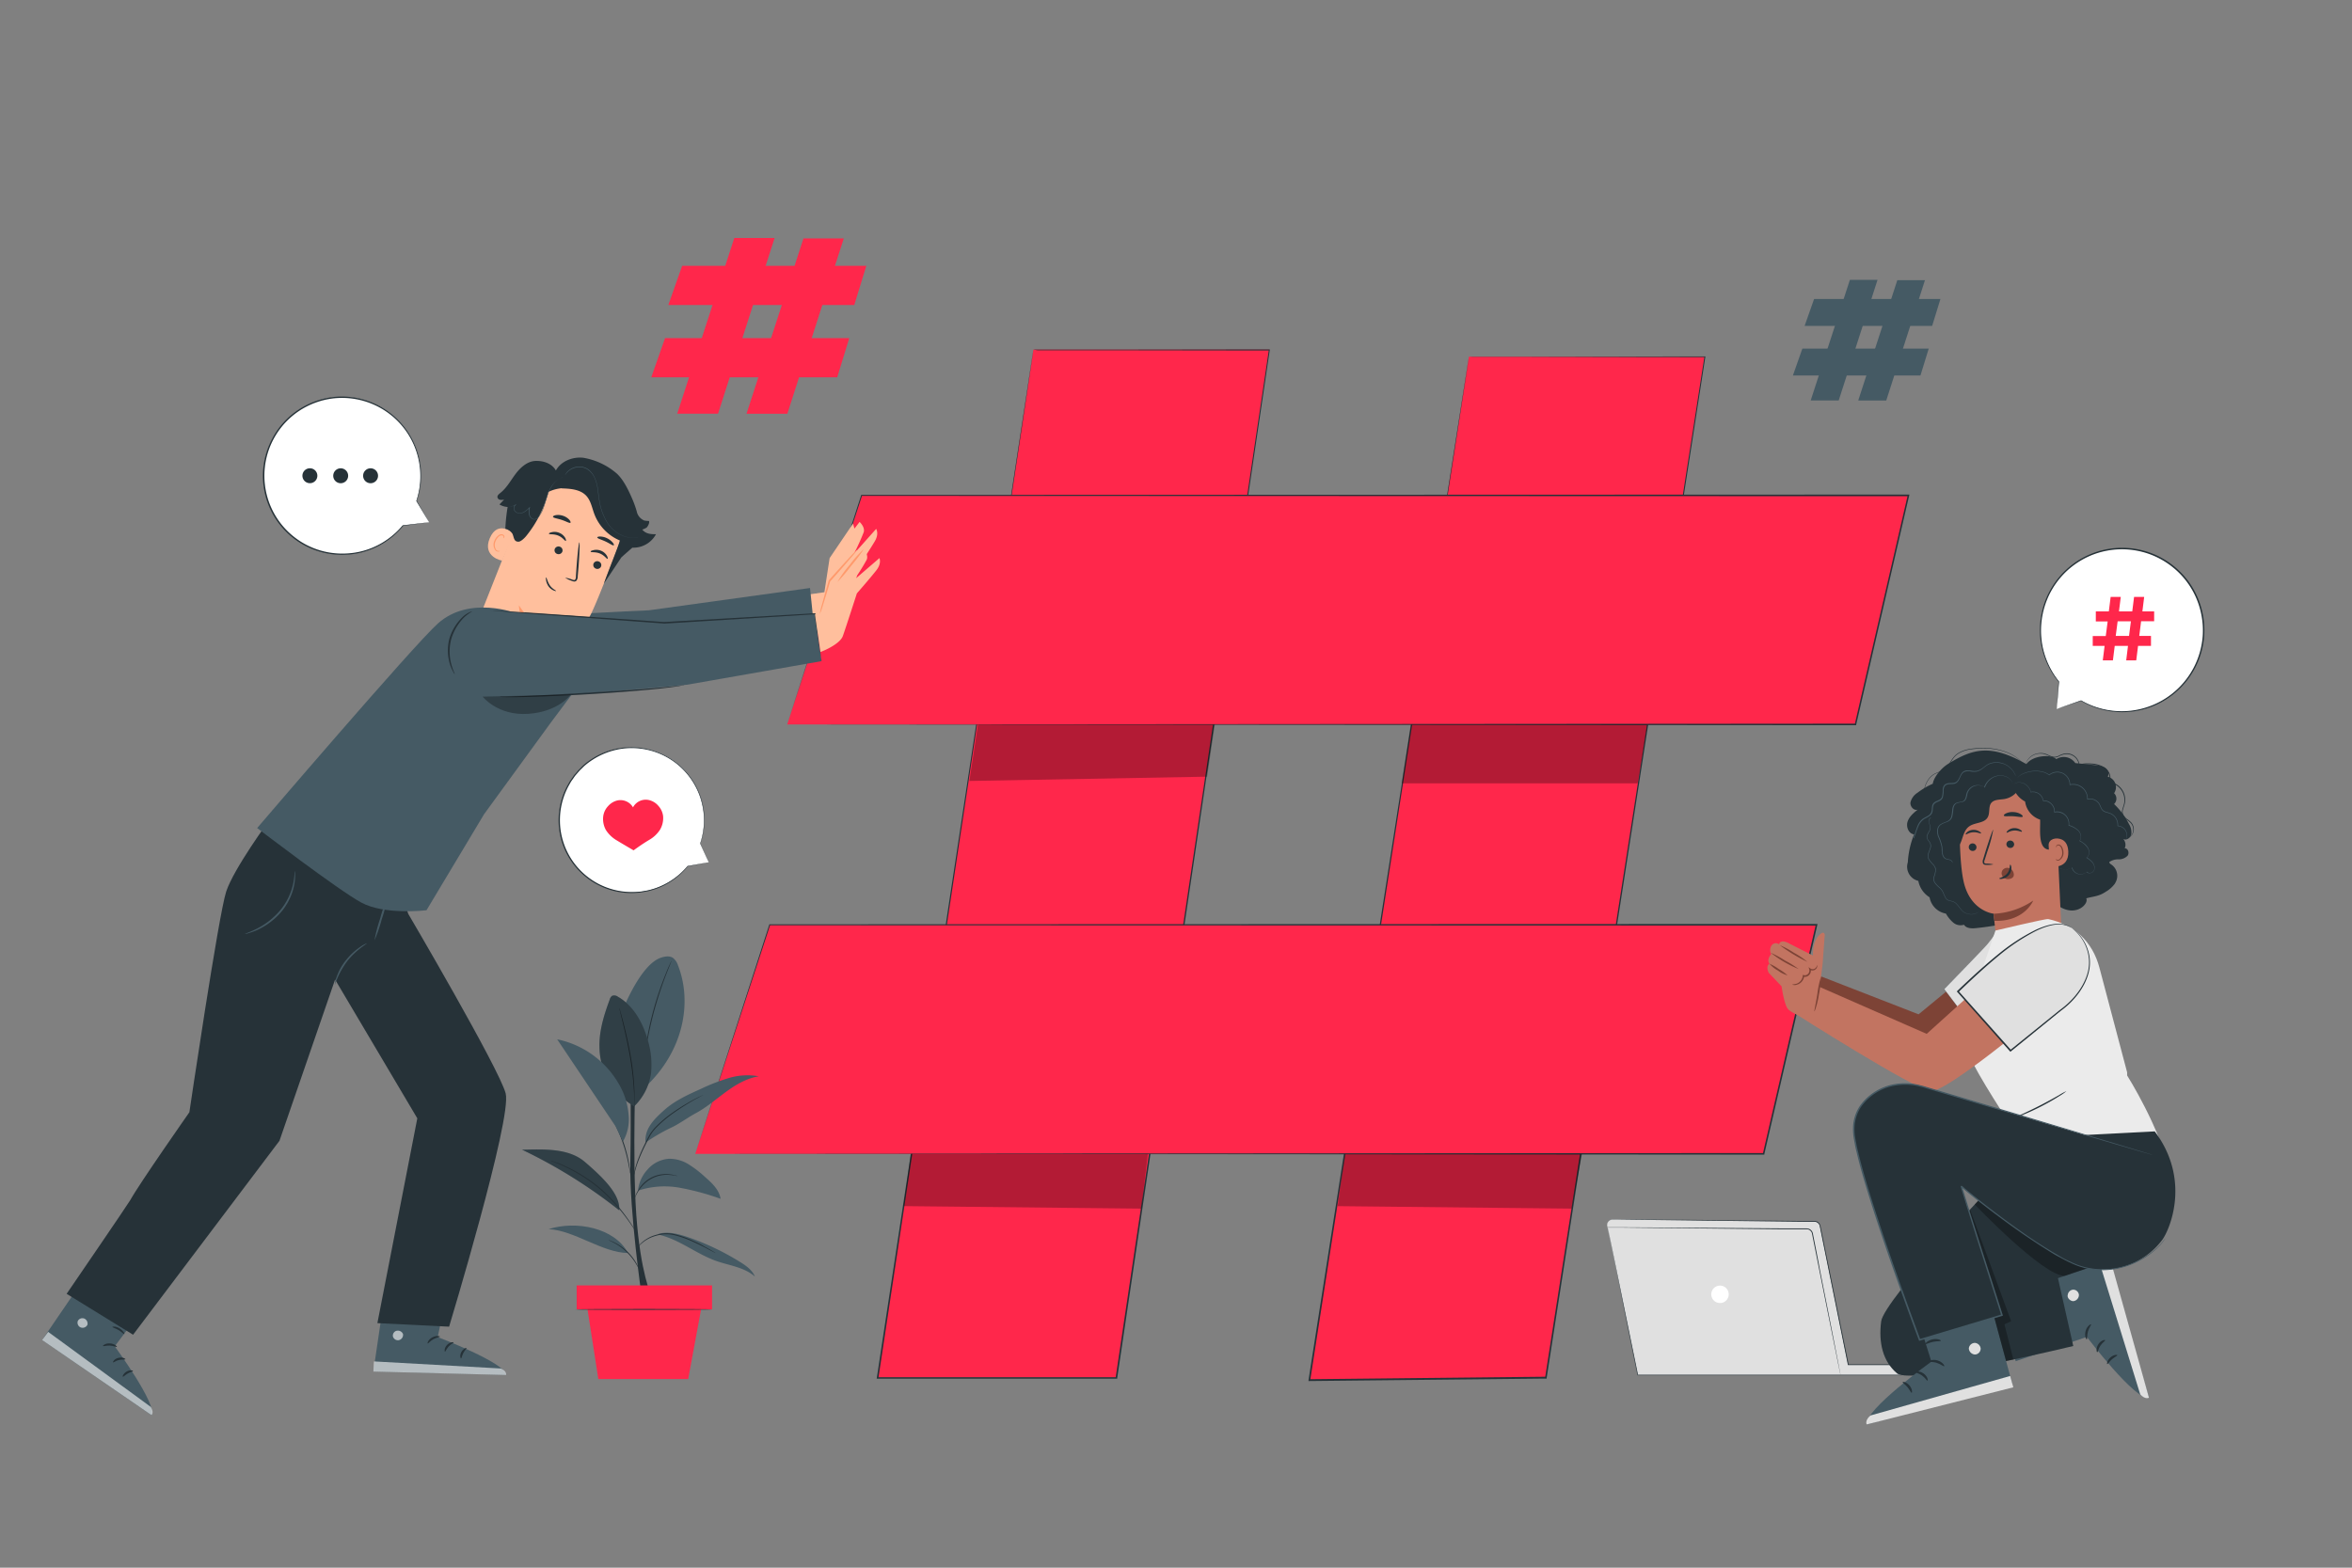 <svg xmlns="http://www.w3.org/2000/svg" viewBox="0 0 750 500"><rect x="0" y="0" width="750" height="500" fill="#808080" stroke="none"/><g id="freepik--big-hashtag--inject-214"><polygon points="329.53 111.51 279.85 439.39 355.98 439.39 404.74 111.51 329.53 111.51" style="fill:#FF274B"></polygon><path d="M329.53,111.51l1.26,0h3.77l14.68,0,55.5-.08h.17l0,.17c-10.73,72.29-28.53,192.24-48.65,327.9l0,.22H279.55l.05-.3c14.19-93.4,26.66-175.39,35.57-234,4.47-29.29,8.05-52.75,10.51-68.9,1.24-8,2.19-14.28,2.84-18.51.33-2.1.58-3.7.74-4.78s.27-1.61.27-1.61l-.24,1.65c-.16,1.09-.39,2.7-.71,4.81-.63,4.24-1.57,10.49-2.77,18.57-2.44,16.17-6,39.65-10.38,69-8.85,58.61-21.23,140.55-35.33,233.91l-.25-.3H356l-.26.22c20.22-135.64,38.1-255.58,48.87-327.86l.15.17-55.41-.08-14.72,0h-3.79Z" style="fill:#263238"></path><polygon points="468.4 113.75 417.51 440.15 492.93 439.36 543.62 113.75 468.4 113.75" style="fill:#FF274B"></polygon><path d="M468.4,113.75l1.27,0h3.77l14.68,0,55.5-.08h.17l0,.17c-11.17,71.87-29.67,191-50.59,325.63l0,.22h-.71l-74.93.78h-.3l0-.3c14.55-93,27.31-174.59,36.44-233,4.58-29.16,8.25-52.52,10.78-68.59,1.26-8,2.24-14.22,2.91-18.43.33-2.09.58-3.68.76-4.76s.26-1.6.26-1.6-.07.56-.23,1.64-.41,2.69-.73,4.79l-2.85,18.49L454,207.34c-9.07,58.35-21.76,139.93-36.2,232.85l-.26-.3,74.93-.79h.49l-.25.22c21-134.65,39.59-253.73,50.8-325.6l.15.18-55.42-.08-14.71,0-3.79,0Z" style="fill:#263238"></path><polygon points="251.03 231.06 274.79 158.01 608.61 158.01 591.72 231.06 251.03 231.06" style="fill:#FF274B"></polygon><path d="M251,231.06l340.69-.26-.25.2c5.26-22.72,10.73-46.41,16.32-70.58.19-.84.38-1.67.57-2.47l.25.32-333.83-.11.15-.11-23.9,73c.35-1.07,8.69-26.91,23.61-73.1l0-.1h.1l333.83-.11h.33l-.07.32-.58,2.46c-5.59,24.18-11.06,47.86-16.32,70.59l0,.2h-.21Z" style="fill:#263238"></path><polygon points="221.7 368.03 245.45 294.98 579.28 294.98 562.39 368.03 221.7 368.03" style="fill:#FF274B"></polygon><path d="M221.7,368l340.69-.25-.25.19c5.25-22.72,10.73-46.4,16.31-70.58.2-.84.39-1.67.57-2.47l.26.32-333.83-.11.14-.1C230.5,341.16,222.05,367,221.7,368l23.61-73.1,0-.1h.11l333.83-.11h.33l-.08.32c-.18.8-.38,1.63-.57,2.47-5.59,24.18-11.06,47.85-16.32,70.58l0,.2h-.2Z" style="fill:#263238"></path><g style="opacity:0.3"><polygon points="309.12 249.08 384.92 247.71 387.4 231.06 311.85 231.06 309.12 249.08"></polygon></g><g style="opacity:0.3"><polygon points="446.95 249.85 522.2 249.85 525.41 231.06 449.85 231.06 446.95 249.85"></polygon></g><g style="opacity:0.3"><polygon points="363.92 385.48 288.14 384.68 290.44 368.03 366.04 368.03 363.92 385.48"></polygon></g><g style="opacity:0.3"><polygon points="501.18 385.48 426.56 384.69 428.86 368.04 504.46 368.04 501.18 385.48"></polygon></g></g><g id="freepik--small-hashtags--inject-214"><polygon points="234.15 75.9 215.95 131.95 228.96 131.95 247.01 75.9 234.15 75.9" style="fill:#FF274B"></polygon><polygon points="256.21 76.03 238.05 131.95 251.06 131.97 269.07 76.03 256.21 76.03" style="fill:#FF274B"></polygon><polygon points="213.12 97.27 217.52 84.78 276.25 84.78 272.41 97.27 213.12 97.27" style="fill:#FF274B"></polygon><polygon points="207.68 120.33 212.07 107.84 270.81 107.84 266.97 120.33 207.68 120.33" style="fill:#FF274B"></polygon><polygon points="589.88 89.27 577.39 127.73 586.32 127.73 598.7 89.27 589.88 89.27" style="fill:#455a64"></polygon><polygon points="605.01 89.36 592.55 127.73 601.48 127.74 613.83 89.36 605.01 89.36" style="fill:#455a64"></polygon><polygon points="575.45 103.94 578.47 95.37 618.76 95.37 616.12 103.94 575.45 103.94" style="fill:#455a64"></polygon><polygon points="571.72 119.75 574.73 111.19 615.03 111.19 612.39 119.75 571.72 119.75" style="fill:#455a64"></polygon></g><g id="freepik--Plant--inject-214"><path d="M204.6,413.27S200.72,386.54,201,371s0-33.05,0-33.05h1.79s-1.21,30.87.11,49.49,4.8,25.84,4.8,25.84H204.6" style="fill:#263238"></path><path d="M216.19,307.87a4.82,4.82,0,0,0-1.64-2.39c-1.13-.72-2.62-.42-3.89,0-5.42,1.91-10.21,12-12.4,17.31L205.44,347C218.42,335,220.66,319.22,216.19,307.87Z" style="fill:#455a64"></path><path d="M214.13,306.46a1.2,1.2,0,0,1-.1.32l-.35.88c-.32.76-.76,1.87-1.29,3.24-1.06,2.75-2.4,6.6-3.61,10.93s-2,8.32-2.54,11.22c-.25,1.45-.45,2.63-.57,3.45l-.15.93a1.3,1.3,0,0,1-.08.33,1.63,1.63,0,0,1,0-.33l.1-.95c.08-.82.25-2,.48-3.46a101.86,101.86,0,0,1,2.45-11.27,103.77,103.77,0,0,1,3.71-10.92c.55-1.37,1-2.47,1.37-3.22.17-.35.3-.63.4-.86A2.18,2.18,0,0,1,214.13,306.46Z" style="fill:#263238"></path><path d="M202.25,352.84a21.91,21.91,0,0,1-11.08-18.41c-.25-5.37,1.4-10.64,3.27-15.69a2,2,0,0,1,.76-1.14,1.93,1.93,0,0,1,1.83.29c4.9,2.79,7.86,8.1,9.44,13.51a27.2,27.2,0,0,1,1.11,11.11,18.42,18.42,0,0,1-5.33,10.33" style="fill:#455a64"></path><path d="M202.25,352.84a1.34,1.34,0,0,1,0-.32v-.93c0-.81,0-2-.1-3.41A94.26,94.26,0,0,0,200.86,337c-.75-4.34-1.66-8.22-2.33-11-.33-1.37-.6-2.5-.79-3.32-.09-.37-.16-.67-.21-.91a1,1,0,0,1-.05-.32,2,2,0,0,1,.11.31c.07.23.15.53.26.89.22.78.52,1.9.89,3.3.72,2.8,1.66,6.68,2.41,11a81.53,81.53,0,0,1,1.16,11.23c0,1.44.05,2.61,0,3.42,0,.38,0,.68,0,.93A1.34,1.34,0,0,1,202.25,352.84Z" style="fill:#263238"></path><g style="opacity:0.3"><path d="M202.25,352.84a21.91,21.91,0,0,1-11.08-18.41c-.25-5.37,1.4-10.64,3.27-15.69a2,2,0,0,1,.76-1.14,1.93,1.93,0,0,1,1.83.29c4.9,2.79,7.86,8.1,9.44,13.51a27.2,27.2,0,0,1,1.11,11.11,18.42,18.42,0,0,1-5.33,10.33"></path></g><path d="M209.85,393.74c6.63,1.46,12.09,6.13,18.48,8.41,4.24,1.5,9,2,12.4,5-.81-2-2.73-3.41-4.6-4.57a82,82,0,0,0-16.75-8c-3-1-6.28-1.91-9.34-1.05" style="fill:#455a64"></path><path d="M200.27,399.65c-8.31-.14-17.05-7.21-25.31-7.63,8.64-2.79,21-.51,25.31,7.63" style="fill:#455a64"></path><path d="M203.51,379.73a27,27,0,0,1,13.27-.9,81.16,81.16,0,0,1,13,3.52c-.43-2.88-2.76-5.05-5-7a34.51,34.51,0,0,0-5.2-4,11.6,11.6,0,0,0-6.24-1.77,9.9,9.9,0,0,0-6.89,3.48,11.43,11.43,0,0,0-3,6.63" style="fill:#455a64"></path><path d="M186.47,370.56c-5.23-4.46-13.14-4-20-3.87a162.77,162.77,0,0,1,31,19.34C197.77,381.18,193.07,376.2,186.47,370.56Z" style="fill:#455a64"></path><g style="opacity:0.3"><path d="M186.47,370.56c-5.23-4.46-13.14-4-20-3.87a162.77,162.77,0,0,1,31,19.34C197.77,381.18,193.07,376.2,186.47,370.56Z"></path></g><path d="M205.86,364.4a58.58,58.58,0,0,1,8-4.67c2.75-1.25,5.31-3.24,8-4.68,3.45-1.86,6.43-4.46,9.59-6.77s6.64-4.4,10.51-5a20.65,20.65,0,0,0-9.56.55,62.3,62.3,0,0,0-9,3.5c-4.08,1.84-8.22,3.72-11.56,6.7s-6.34,5.93-6,10.38" style="fill:#455a64"></path><path d="M228.18,399.65a1,1,0,0,1-.26-.12l-.72-.37c-.63-.33-1.53-.83-2.66-1.4-.56-.29-1.18-.6-1.85-.92s-1.39-.65-2.16-1a31.48,31.48,0,0,0-5.11-1.79,11.08,11.08,0,0,0-5.32-.13,15.9,15.9,0,0,0-2.26.67,11.79,11.79,0,0,0-4.11,2.83c-.48.52-.72.83-.74.82a1.28,1.28,0,0,1,.15-.25c.1-.15.27-.37.5-.65a11.07,11.07,0,0,1,2.26-2,11.43,11.43,0,0,1,1.85-1,14.51,14.51,0,0,1,2.28-.71,11,11,0,0,1,5.46.11,29.26,29.26,0,0,1,5.15,1.82c.77.34,1.49.67,2.16,1s1.29.65,1.84,1c1.12.59,2,1.11,2.61,1.48l.7.42C228.11,399.58,228.19,399.64,228.18,399.65Z" style="fill:#263238"></path><path d="M194.07,395.53a2.1,2.1,0,0,1,.52.15c.33.12.8.32,1.36.59a16.37,16.37,0,0,1,4,2.82,16,16,0,0,1,3,3.85,10,10,0,0,1,.64,1.33,2,2,0,0,1,.18.51s-.36-.68-1-1.74a18.33,18.33,0,0,0-6.85-6.58C194.77,395.86,194.05,395.58,194.07,395.53Z" style="fill:#263238"></path><path d="M175.7,370.15a1.3,1.3,0,0,1,.36.1l1,.36,1.57.57c.62.23,1.28.57,2,.9A47.9,47.9,0,0,1,191.46,379a51.67,51.67,0,0,1,5,5,55.76,55.76,0,0,1,3.58,4.53c.95,1.35,1.67,2.46,2.16,3.24l.57.89a1.21,1.21,0,0,1,.18.32s-.09-.09-.23-.29-.36-.48-.62-.86c-.52-.75-1.26-1.85-2.23-3.17s-2.18-2.86-3.61-4.48a56.24,56.24,0,0,0-5-4.92,50.72,50.72,0,0,0-10.71-6.92c-.74-.34-1.4-.69-2-.93l-1.55-.63-1-.4A2.17,2.17,0,0,1,175.7,370.15Z" style="fill:#263238"></path><path d="M216,375.06a2.88,2.88,0,0,1-.66-.08l-.77-.14c-.29-.06-.64-.06-1-.1a10.33,10.33,0,0,0-5.7,1.13,10.45,10.45,0,0,0-2.6,1.92,11.57,11.57,0,0,0-1.67,2.07,17.45,17.45,0,0,0-1.14,2.17,2.25,2.25,0,0,1,.17-.64,9.31,9.31,0,0,1,.79-1.64A10.94,10.94,0,0,1,205,377.6a10.07,10.07,0,0,1,8.51-3.07c.38.05.73.07,1,.14l.76.2A2.69,2.69,0,0,1,216,375.06Z" style="fill:#263238"></path><path d="M224.31,349.18a1.56,1.56,0,0,1-.31.19l-.93.5c-.8.44-2,1.08-3.37,1.91s-3,1.87-4.81,3.13a40.43,40.43,0,0,0-5.37,4.5,13.31,13.31,0,0,0-2.2,2.84c-.54,1-1.06,2.05-1.54,3a56.92,56.92,0,0,0-2.31,5.25,33.32,33.32,0,0,0-1.12,3.7c-.21.89-.29,1.39-.32,1.39a1.44,1.44,0,0,1,0-.37c0-.24.08-.59.17-1a27.11,27.11,0,0,1,1-3.75,50,50,0,0,1,2.26-5.3c.47-1,1-2,1.52-3a13.9,13.9,0,0,1,2.25-2.92,38.87,38.87,0,0,1,5.42-4.52c1.77-1.25,3.44-2.26,4.86-3.08s2.61-1.43,3.43-1.83l.95-.45Z" style="fill:#263238"></path><path d="M201,374.32a3.21,3.21,0,0,1-.16-.7c-.1-.52-.22-1.16-.37-1.92a52.87,52.87,0,0,0-1.57-6.23,54.71,54.71,0,0,0-2.37-6c-.32-.7-.59-1.3-.81-1.77a2.81,2.81,0,0,1-.26-.67,5,5,0,0,1,.37.62c.22.4.53,1,.89,1.73a42.37,42.37,0,0,1,2.46,6,43.43,43.43,0,0,1,1.5,6.28c.13.82.22,1.48.27,1.94A3.5,3.5,0,0,1,201,374.32Z" style="fill:#263238"></path><path d="M200.43,355.43a22.57,22.57,0,0,0-2.7-9,29.57,29.57,0,0,0-20.06-14.95l18.57,27.67,2.4,4.94A14.15,14.15,0,0,0,200.43,355.43Z" style="fill:#455a64"></path><rect x="183.89" y="409.97" width="43.17" height="7.65" style="fill:#FF274B"></rect><polygon points="187.11 416.1 190.79 439.84 219.45 439.84 223.84 416.1 187.11 416.1" style="fill:#FF274B"></polygon><path d="M227,417.63c0,.08-9.74.15-21.75.15s-21.75-.07-21.75-.15,9.74-.15,21.75-.15S227,417.54,227,417.63Z" style="fill:#263238"></path></g><g id="freepik--Device--inject-214"><path d="M512.51,391.05l9.69,47.55h84.06a1.68,1.68,0,0,0,1.67-1.68h0a1.68,1.68,0,0,0-1.67-1.68H589.33l-9-44.22a1.85,1.85,0,0,0-1.78-1.47l-64.25-.7A1.84,1.84,0,0,0,512.51,391.05Z" style="fill:#e0e0e0"></path><path d="M512.51,391.05a1.13,1.13,0,0,1,0-.14,1.42,1.42,0,0,1,0-.43,1.82,1.82,0,0,1,.89-1.39,1.92,1.92,0,0,1,.55-.22,3,3,0,0,1,.67,0h1.51l3.78,0,24.29.23,16.94.17,9.48.1,5,.05,2.54,0c.22,0,.42,0,.65,0a2,2,0,0,1,.65.19,1.93,1.93,0,0,1,.92,1,2.68,2.68,0,0,1,.18.64l.13.64c.09.43.17.86.26,1.29.18.86.35,1.72.53,2.59q.52,2.63,1.07,5.29,1.1,5.35,2.23,10.95c1.52,7.45,3.09,15.21,4.72,23.19l-.12-.09H606a3,3,0,0,1,.66,0,1.79,1.79,0,0,1,1.4,2,1.84,1.84,0,0,1-.92,1.31,2,2,0,0,1-.79.21H561.67l-39.47,0h-.07l0-.07c-3-14.61-5.37-26.5-7-34.73-.83-4.12-1.48-7.32-1.91-9.5-.22-1.09-.38-1.92-.5-2.48s-.16-.85-.16-.85.07.29.19.84l.52,2.48c.44,2.17,1.11,5.37,1.95,9.49,1.69,8.23,4.12,20.11,7.12,34.72l-.09-.07,39.47,0h44.64a1.66,1.66,0,0,0,.69-.19,1.58,1.58,0,0,0,.8-1.14,1.56,1.56,0,0,0-1.22-1.76,3.91,3.91,0,0,0-.61,0H589.24l0-.09-4.7-23.2c-.76-3.72-1.5-7.38-2.22-10.94-.37-1.79-.72-3.55-1.08-5.29-.17-.88-.35-1.74-.52-2.6-.09-.43-.18-.86-.26-1.29l-.13-.64a3.51,3.51,0,0,0-.16-.6,1.76,1.76,0,0,0-.83-.87,1.69,1.69,0,0,0-.58-.17h-.63l-2.55,0-5-.06-9.49-.11-16.93-.2-24.29-.3-3.78-.05-1.51,0a2.82,2.82,0,0,0-.66,0,1.6,1.6,0,0,0-.54.21,1.83,1.83,0,0,0-.89,1.35A3.06,3.06,0,0,0,512.51,391.05Z" style="fill:#263238"></path><path d="M551.25,412.81a2.78,2.78,0,1,1-2.78-2.78A2.78,2.78,0,0,1,551.25,412.81Z" style="fill:#fff"></path><path d="M512.59,391.44H517l12,.06,39.65.28,5.74,0h1.4a3.54,3.54,0,0,1,.72.05,2,2,0,0,1,1.54,1.43c.1.46.18.9.27,1.36.71,3.58,1.4,7,2,10.32,1.3,6.58,2.48,12.51,3.46,17.49s1.76,9,2.31,11.79c.27,1.39.47,2.47.62,3.21l.15.84c0,.19.05.29.05.29s0-.1-.07-.29l-.18-.83c-.15-.74-.37-1.81-.66-3.2-.56-2.79-1.38-6.81-2.38-11.78s-2.19-10.9-3.51-17.48c-.65-3.29-1.34-6.74-2.06-10.32-.09-.44-.17-.91-.27-1.34a1.74,1.74,0,0,0-.76-1,1.86,1.86,0,0,0-.6-.25,3.71,3.71,0,0,0-.68,0H574.4l-5.73,0L529,391.65l-12-.13-3.27,0-.85,0Z" style="fill:#263238"></path></g><g id="freepik--speech-bubble-3--inject-214"><path d="M655.86,226.14l7.74-2.67a26,26,0,1,0-7.1-6.06h0Z" style="fill:#fff"></path><path d="M655.86,226.14l.06-.59c0-.39.08-1,.14-1.68.12-1.48.3-3.65.53-6.46l-.16.07h0a.12.12,0,0,0,.15,0,.12.12,0,0,0,0-.13,26.13,26.13,0,0,1-5.33-11.59A26.22,26.22,0,0,1,654,188.63a25.79,25.79,0,0,1,39.17-7.45,25.51,25.51,0,0,1,7.34,10,26.29,26.29,0,0,1,1.89,11.69,25.93,25.93,0,0,1-9.94,18.52,25.92,25.92,0,0,1-28.81,2,.08.08,0,0,0-.08,0l-5.71,2-1.49.54-.51.19.48-.15,1.48-.48,5.82-1.94h-.09a26.09,26.09,0,0,0,29.16-1.87,26.46,26.46,0,0,0,6.86-7.95,26.16,26.16,0,0,0,3.29-10.86,26.67,26.67,0,0,0-1.92-11.9,26,26,0,0,0-7.46-10.17,26.21,26.21,0,0,0-39.83,7.63,25.94,25.94,0,0,0-2.92,9,25.6,25.6,0,0,0,.21,8.38,26,26,0,0,0,5.48,11.66l.14-.15h0a.1.1,0,0,0-.14,0s0,0,0,0c-.18,2.85-.32,5-.41,6.55,0,.71-.08,1.26-.1,1.66S655.86,226.14,655.86,226.14Z" style="fill:#263238"></path><path d="M682.16,202.82h3.74V206h-4.12l-.58,4.62H678l.57-4.62h-4.23l-.58,4.62h-3.23l.58-4.62h-3.78v-3.14h4.15l.61-4.67h-3.78V195h4.15l.58-4.62h3.23l-.58,4.62h4.24l.58-4.62h3.22l-.57,4.62h3.75l0,3.14h-4.16Zm-3.26,0,.6-4.67h-4.23l-.61,4.67Z" style="fill:#FF274B"></path></g><g id="freepik--speech-bubble-2--inject-214"><path d="M226,275l-2.71-6a23.12,23.12,0,1,0-4.05,7.24h0Z" style="fill:#fff"></path><path d="M226,275l-.42.09-1.28.26-5.05,1a.08.08,0,0,1-.09-.06.06.06,0,0,1,0,0h0l.12.07a23.06,23.06,0,0,1-9,6.72,23.46,23.46,0,0,1-3.41,1.1c-.6.16-1.23.23-1.86.35-.32.05-.64.13-1,.16l-1,.07a23,23,0,0,1-16.5-5.31,23.49,23.49,0,0,1-6.15-7.9,23.27,23.27,0,0,1,.65-21.17l.71-1.25.83-1.18.41-.59c.14-.18.31-.36.46-.54l.92-1.09c.32-.35.68-.66,1-1a13.3,13.3,0,0,1,1-.95,22.47,22.47,0,0,1,2.25-1.66,23.09,23.09,0,0,1,20.11-2.59A23.26,23.26,0,0,1,222,250.82a23.5,23.5,0,0,1,1.5,3.56,28.42,28.42,0,0,1,.84,3.49,23.07,23.07,0,0,1-1,11.19V269c.86,1.95,1.53,3.45,2,4.48.22.5.39.88.5,1.15s.16.38.16.38l-.19-.4c-.13-.27-.3-.65-.54-1.15l-2-4.4a0,0,0,0,1,0-.05,23.05,23.05,0,0,0,.91-11.11,27.51,27.51,0,0,0-.85-3.45,23.32,23.32,0,0,0-6.64-10.08,23.08,23.08,0,0,0-17.86-5.63,23.29,23.29,0,0,0-9.94,3.63,21.67,21.67,0,0,0-2.21,1.63,11.24,11.24,0,0,0-1,.94c-.33.33-.68.63-1,1l-.92,1.06c-.15.18-.31.36-.45.54l-.4.58-.82,1.16-.7,1.24a22.95,22.95,0,0,0-.65,20.86A22.94,22.94,0,0,0,203,284.46l1-.07c.32,0,.63-.1,1-.14.62-.12,1.25-.19,1.84-.34a22.29,22.29,0,0,0,3.38-1.08,23.22,23.22,0,0,0,9-6.6.08.08,0,0,1,.1,0,.07.07,0,0,1,0,.09h0l-.08-.1,5-.9,1.31-.23Z" style="fill:#263238"></path><path d="M211.44,260.23a5.91,5.91,0,0,0-1.51-3.22,5.59,5.59,0,0,0-3-1.84,4.6,4.6,0,0,0-5.08,2.33,4.59,4.59,0,0,0-1.36-1.48,4.66,4.66,0,0,0-3.59-.73,5.71,5.71,0,0,0-3,1.82,5.86,5.86,0,0,0-1.54,3.21,7.21,7.21,0,0,0,.87,4.44,10.28,10.28,0,0,0,3.5,3.31c2.29,1.39,5.31,3.14,5.31,3.14s2.56-1.9,4.87-3.27a10.16,10.16,0,0,0,3.53-3.27A7.28,7.28,0,0,0,211.44,260.23Z" style="fill:#FF274B"></path></g><g id="freepik--speech-bubble-1--inject-214"><path d="M136.85,166.57l-4-6.8a25.09,25.09,0,1,0-4.37,7.86h0Z" style="fill:#fff"></path><path d="M136.85,166.57l-.56.06-1.62.18-6.2.73.1.14h0a.1.1,0,0,0-.05-.13.1.1,0,0,0-.12,0,25.13,25.13,0,0,1-9.92,7.24,24.38,24.38,0,0,1-7.77,1.73,24.84,24.84,0,0,1-15.4-45.42,25.19,25.19,0,0,1,10.67-4,25,25,0,0,1,19.37,5.84,24.94,24.94,0,0,1,7.41,26.8.11.11,0,0,0,0,.08l3,5,.79,1.3.28.45-.23-.43-.74-1.3-2.94-5.12v.08a24.9,24.9,0,0,0,1-12.32,25.26,25.26,0,0,0-28-20.81,25.65,25.65,0,0,0-10.86,4.07,24.94,24.94,0,0,0-8.17,9,25.2,25.2,0,0,0,23.84,37.16,24.41,24.41,0,0,0,7.87-1.8,25.1,25.1,0,0,0,10-7.4l-.17-.1h0a.1.1,0,0,0,.05.13h.06l6.25-.86,1.58-.23Z" style="fill:#263238"></path><path d="M115.79,151.74a2.38,2.38,0,1,0,2.38-2.38A2.38,2.38,0,0,0,115.79,151.74Z" style="fill:#263238"></path><path d="M106.26,151.74a2.38,2.38,0,1,0,2.38-2.38A2.39,2.39,0,0,0,106.26,151.74Z" style="fill:#263238"></path><path d="M96.75,150.55a2.38,2.38,0,1,0,3.26-.88A2.39,2.39,0,0,0,96.75,150.55Z" style="fill:#263238"></path></g><g id="freepik--character-2--inject-214"><polygon points="580.7 311.42 611.79 323.51 623.13 314.17 631.01 322.57 610.34 335.1 579.2 318.85 580.7 311.42" style="fill:#7d4336"></polygon><path d="M636.44,297.45a34,34,0,0,1-3.08,4.05c-1.67,1.92-13.45,13.95-13.45,13.95l4.39,5.77,9.71-2.84Z" style="fill:#e0e0e0"></path><path d="M624.29,321.25v0l-4.4-5.78,0,0c.11-.12,11.79-12.05,13.44-13.95a35.1,35.1,0,0,0,3.08-4l.06-.09v.11L634,318.4h0Zm-4.34-5.8,4.36,5.74,9.68-2.83,2.41-20.8a35.86,35.86,0,0,1-3,3.95C631.75,303.38,620.43,315,620,315.45Z" style="fill:#263238"></path><path d="M646.16,243.7c2.08-2.87,8-3.15,9.55-1.59a4.49,4.49,0,0,1,6.06,1.27l6.38.65a6.7,6.7,0,0,1,3.12.87,2.24,2.24,0,0,1,.86,2.84,3.41,3.41,0,0,1,2,5.25,2.38,2.38,0,0,1,0,3.45,23.84,23.84,0,0,1,4.8,6.47,4.89,4.89,0,0,1,.68,3.24c-.27,1.1-1.57,2-2.56,1.43a2.76,2.76,0,0,1,.47,3c1.06-.1,1.56,1.49.92,2.34a3.86,3.86,0,0,1-2.85,1.16,5,5,0,0,0-3,.87,1,1,0,0,0,.42.63,4.35,4.35,0,0,1,1.63,5.78c-.1.19-.2.37-.29.52a9.4,9.4,0,0,1-2.81,2.5c-2.24,1.51-3.68,1.44-6.29,2.13.92,1.63-3,5.91-8.33,2.75A95.76,95.76,0,0,1,630.27,296c-1.46.17-3.23.17-4-1.06a3.61,3.61,0,0,1-3.45-.71,10.67,10.67,0,0,1-2.31-2.85,6.39,6.39,0,0,1-5.21-5.19,7.9,7.9,0,0,1-3.59-5.24,4.63,4.63,0,0,1-3.35-5.91,28,28,0,0,1,2-8.93c-1.71-.17-2.6-2.35-2.09-4s1.91-2.82,3.25-3.9c-1.21.47-2.48-1-2.32-2.26a5,5,0,0,1,2.21-3.08,24.3,24.3,0,0,1,4.91-2.9c.35-2.26,2.87-5.08,4.81-6.29,7.85-4.87,13.55-6.53,25,0" style="fill:#263238"></path><path d="M624.87,262.15c0-5.79,3.39-13.1,9.17-12.84l18.22,3.43a3.39,3.39,0,0,1,3.23,3.24l1.75,38.47a10.56,10.56,0,0,1-8,10.72h0A10.56,10.56,0,0,1,636.19,296c-.27-2.63-.49-4.6-.49-4.59s-7.44-.77-9.55-10.28C625.1,276.42,624.86,268.58,624.87,262.15Z" style="fill:#c27461"></path><path d="M627.8,270.23a1.23,1.23,0,0,0,1.26,1.17,1.18,1.18,0,0,0,1.2-1.19A1.23,1.23,0,0,0,629,269,1.18,1.18,0,0,0,627.8,270.23Z" style="fill:#263238"></path><path d="M626.82,266.12c.16.15,1-.6,2.38-.68s2.34.53,2.47.36-.11-.36-.55-.64a3.37,3.37,0,0,0-2-.48,3.24,3.24,0,0,0-1.88.73C626.86,265.75,626.74,266.05,626.82,266.12Z" style="fill:#263238"></path><path d="M639.8,269.28a1.24,1.24,0,0,0,1.26,1.17,1.2,1.2,0,0,0,1.21-1.19,1.24,1.24,0,0,0-1.27-1.17A1.18,1.18,0,0,0,639.8,269.28Z" style="fill:#263238"></path><path d="M639.87,265.57c.16.15,1-.6,2.38-.68s2.34.53,2.47.36-.11-.36-.55-.64a3.44,3.44,0,0,0-2-.49,3.3,3.3,0,0,0-1.88.74C639.91,265.2,639.79,265.5,639.87,265.57Z" style="fill:#263238"></path><path d="M635.66,275.69a9.49,9.49,0,0,0-2.18-.25c-.34,0-.67-.06-.74-.29a1.79,1.79,0,0,1,.17-1l.84-2.64a44,44,0,0,0,1.84-6.88c-.16-.05-1.22,3-2.39,6.72-.28.92-.55,1.81-.8,2.65a2,2,0,0,0-.09,1.34.81.81,0,0,0,.58.46,2.52,2.52,0,0,0,.58.05A8.17,8.17,0,0,0,635.66,275.69Z" style="fill:#263238"></path><path d="M635.7,291.44a24.51,24.51,0,0,0,12.66-4.22S645.64,294,636,293.7Z" style="fill:#7d4336"></path><path d="M639,260.14c.15.36,1.46.1,3,.2s2.85.43,3,.1c.08-.16-.16-.49-.69-.81A5,5,0,0,0,642,259a4.89,4.89,0,0,0-2.33.42C639.15,259.67,638.88,260,639,260.14Z" style="fill:#263238"></path><path d="M627,261.53c.26.28,1.15-.09,2.25-.17s2,.08,2.23-.25c.09-.16-.08-.45-.5-.71a3.27,3.27,0,0,0-3.61.33C627,261.07,626.89,261.39,627,261.53Z" style="fill:#263238"></path><path d="M621.06,267.2a6.61,6.61,0,0,1,1.15-4.29,23.87,23.87,0,0,0,1.59-1.9c.92-1.53.56-3.47.84-5.24a7.25,7.25,0,0,1,4-5.34c1.72-.83,3.77-1,5.35-2,1.18-.79,2-2,3.22-2.76,2.38-1.41,5.41-.43,7.91.72.67,1.82-.34,3.57-1.32,5.24a6.71,6.71,0,0,1-4.63,3.21c-1.49.25-3.27.09-4.21,1.27s-.34,3.17-1.12,4.55c-1.1,2-4.13,1.59-5.95,2.94-1.4,1-1.84,2.89-2.43,4.54s-1.72,3.42-3.47,3.52A19.78,19.78,0,0,1,621.06,267.2Z" style="fill:#263238"></path><path d="M641.72,250.16a34.18,34.18,0,0,1,13,1,6.24,6.24,0,0,1,3.39,1.85,6.09,6.09,0,0,1,1,3.24c.34,3.59-.64,8.13-1.65,11.59l-4.19,3.15c-3.53-.45-2.58-6.57-2.73-9.57a7.07,7.07,0,0,1-4.78-5.78A7.81,7.81,0,0,1,641.72,250.16Z" style="fill:#263238"></path><path d="M653.26,269.65c-.08-2.07,2.4-2.73,4.27-1.86,1,.47,1.88,1.54,2,3.73.29,5.84-5.63,4.92-5.65,4.75S653.36,272.06,653.26,269.65Z" style="fill:#c27461"></path><path d="M655.54,274s.1.07.28.14a1,1,0,0,0,.76,0,2.54,2.54,0,0,0,1-2.31,3.33,3.33,0,0,0-.35-1.45,1.19,1.19,0,0,0-.81-.74.5.5,0,0,0-.58.31c-.07.17,0,.28-.06.29s-.13-.09-.1-.33a.69.69,0,0,1,.22-.38.76.76,0,0,1,.55-.18,1.45,1.45,0,0,1,1.11.86,3.47,3.47,0,0,1,.43,1.61,2.65,2.65,0,0,1-1.36,2.59,1.08,1.08,0,0,1-.94-.11C655.55,274.11,655.52,274,655.54,274Z" style="fill:#7d4336"></path><path d="M658.77,277.31a4.56,4.56,0,0,0,.92-.16,3.65,3.65,0,0,0,1-.41l-.08,0a2.9,2.9,0,0,0,4.79,1.34h-.1a1.18,1.18,0,0,0,.82.42,1.68,1.68,0,0,0,.93-.17,1.56,1.56,0,0,0,.69-.7,1.94,1.94,0,0,0,.19-1,3,3,0,0,0-.83-1.87,8.77,8.77,0,0,0-1.69-1.33v.14a2.07,2.07,0,0,0,.78-1.48,3,3,0,0,0-.35-1.69,4.68,4.68,0,0,0-1.17-1.34,14,14,0,0,0-1.49-1l0,.13a2.18,2.18,0,0,0,.39-1.74,3.11,3.11,0,0,0-.84-1.65,7.61,7.61,0,0,0-3-1.68l.06.1a3.88,3.88,0,0,0-4.69-4.32l.1.09a3.36,3.36,0,0,0-1.08-2.74,3.32,3.32,0,0,0-2.58-.94l.08.06a3.37,3.37,0,0,0-4.08-2.8l.07.05a3.26,3.26,0,0,0-.63-1.44,4,4,0,0,0-1-1,3.33,3.33,0,0,0-2.08-.64h-.22l-.2,0a3.21,3.21,0,0,0-.36.08,3.73,3.73,0,0,0-.54.22l-.31.17-.1.06.11-.05.32-.15a3.76,3.76,0,0,1,.53-.2,1.91,1.91,0,0,1,.36-.07l.2,0h.22a3.27,3.27,0,0,1,2,.66,3.93,3.93,0,0,1,1,1,3.12,3.12,0,0,1,.6,1.39v.07l.06,0a3.25,3.25,0,0,1,3.9,2.71v.07h.08a3.34,3.34,0,0,1,3.48,3.52v.12l.11,0a3.82,3.82,0,0,1,3.25.83,3.77,3.77,0,0,1,1.23,3.3v.07l.06,0a7.66,7.66,0,0,1,3,1.63,3,3,0,0,1,.8,1.56,2,2,0,0,1-.36,1.6l-.06.08.08.05a6.86,6.86,0,0,1,2.61,2.29,2.81,2.81,0,0,1,.33,1.6,1.87,1.87,0,0,1-.71,1.35l-.09.07.1.07a8.92,8.92,0,0,1,1.66,1.3,2.78,2.78,0,0,1,.8,1.76,1.57,1.57,0,0,1-.8,1.55,1.29,1.29,0,0,1-1.57-.21l0-.06-.05.06a2.84,2.84,0,0,1-2.89.58,2.8,2.8,0,0,1-1.71-1.86l0-.06-.06,0a3.3,3.3,0,0,1-1,.41,5.35,5.35,0,0,1-.91.17,3.54,3.54,0,0,1-1.44-.13,1.3,1.3,0,0,1-.73-.49c-.11-.17-.14-.28-.15-.28s0,0,0,.08a.86.86,0,0,0,.11.21,1.28,1.28,0,0,0,.73.53" style="fill:#455a64"></path><path d="M677.88,267.78a2.21,2.21,0,0,0,.18-.37,2.94,2.94,0,0,0,.19-1.18,2.91,2.91,0,0,0-.67-1.77,3.12,3.12,0,0,0-2.25-1.12l.06.07a4,4,0,0,0-.83-2.81,3.93,3.93,0,0,0-1.26-1.09,10.63,10.63,0,0,0-1.67-.58,3.12,3.12,0,0,1-.81-.37,1.87,1.87,0,0,1-.6-.65c-.32-.53-.47-1.18-.86-1.74a3.56,3.56,0,0,0-3.72-1.38l.11.09a4.75,4.75,0,0,0-1.63-3.71,4.7,4.7,0,0,0-4.08-1l.1.08a4.1,4.1,0,0,0-6.75-3.14h.1a5.7,5.7,0,0,0-2.16-1,8.57,8.57,0,0,0-2.14-.26,9.92,9.92,0,0,0-3.41.6,6.86,6.86,0,0,0-1.95,1.07,5.45,5.45,0,0,0-.44.39l-.14.15s.2-.19.6-.51a7.67,7.67,0,0,1,2-1,9.89,9.89,0,0,1,3.38-.56,8.71,8.71,0,0,1,2.1.27,5.44,5.44,0,0,1,2.1,1l.05,0,0,0a4.08,4.08,0,0,1,4-.65,4,4,0,0,1,2.48,3.67v.11l.11,0a4.49,4.49,0,0,1,5.49,4.54V255l.11,0a3.37,3.37,0,0,1,3.54,1.3c.37.53.52,1.17.86,1.73a2.21,2.21,0,0,0,.65.71,3.57,3.57,0,0,0,.85.38,9.68,9.68,0,0,1,1.65.56,3.95,3.95,0,0,1,2,3.75v.07h.06a3,3,0,0,1,2.18,1.05,2.91,2.91,0,0,1,.67,1.72,3.25,3.25,0,0,1-.15,1.17C677.94,267.65,677.87,267.78,677.88,267.78Z" style="fill:#455a64"></path><path d="M622.56,275.28a.56.56,0,0,0,0-.48,1.06,1.06,0,0,0-.39-.45,2,2,0,0,0-.75-.28,3.63,3.63,0,0,1-.95-.28,1.82,1.82,0,0,1-.75-.86,3.65,3.65,0,0,1-.29-1.32c0-.48,0-1-.07-1.53a15.23,15.23,0,0,0-1.1-3.35,4.85,4.85,0,0,1-.28-1.9,2.31,2.31,0,0,1,.88-1.75,8.61,8.61,0,0,1,2-.9,3.45,3.45,0,0,0,1-.6,2.33,2.33,0,0,0,.64-1,12.5,12.5,0,0,0,.37-2.35,3.73,3.73,0,0,1,.28-1.15,1.77,1.77,0,0,1,.78-.84,6.77,6.77,0,0,1,1.58-.39,2.6,2.6,0,0,0,.79-.29,1.62,1.62,0,0,0,.58-.61,5.26,5.26,0,0,0,.45-1.55,3.59,3.59,0,0,1,3-2.86,3.6,3.6,0,0,1,2.56.63l.08.06,0-.1A5.55,5.55,0,0,1,636,247.8a5,5,0,0,1,1.92-.38,4.62,4.62,0,0,1,1.64.28,4.07,4.07,0,0,1,1.86,1.37,4.7,4.7,0,0,1,.35.52l.08.13s0,.05,0,.05l0-.05s0-.09-.08-.14a2.77,2.77,0,0,0-.33-.53,4.06,4.06,0,0,0-1.87-1.44,4.78,4.78,0,0,0-1.67-.29,5.06,5.06,0,0,0-2,.36,5.68,5.68,0,0,0-3.22,3.41l.12,0a3.74,3.74,0,0,0-2.67-.66,3.66,3.66,0,0,0-2.52,1.54,3.76,3.76,0,0,0-.62,1.45,5.69,5.69,0,0,1-.43,1.49,1.7,1.7,0,0,1-1.26.82,6.58,6.58,0,0,0-1.63.4,2,2,0,0,0-.85.93,4.16,4.16,0,0,0-.3,1.19,11.48,11.48,0,0,1-.35,2.32,2.28,2.28,0,0,1-.59.92,3.33,3.33,0,0,1-.94.57,8.89,8.89,0,0,0-2,.93,2.3,2.3,0,0,0-.67.85,3,3,0,0,0-.26,1,5.07,5.07,0,0,0,.3,2,15.65,15.65,0,0,1,1.12,3.32c.06.53,0,1,.08,1.53a3.62,3.62,0,0,0,.31,1.35,1.89,1.89,0,0,0,.8.89,3.36,3.36,0,0,0,1,.28,1.84,1.84,0,0,1,.74.26,1.14,1.14,0,0,1,.39.41A.72.72,0,0,1,622.56,275.28Z" style="fill:#455a64"></path><path d="M610.34,267.49a.61.61,0,0,0,0-.11l.12-.34.47-1.33c.2-.57.42-1.28.77-2.07a5.13,5.13,0,0,1,1.72-2.29c.44-.3,1-.53,1.48-.83a3.55,3.55,0,0,0,.74-.55,2.06,2.06,0,0,0,.52-.82c.21-.63.14-1.31.29-2a1.65,1.65,0,0,1,.48-.85,3,3,0,0,1,.88-.53,5.8,5.8,0,0,0,1-.51,1.84,1.84,0,0,0,.7-.9,8.16,8.16,0,0,0,.26-2.31,2.74,2.74,0,0,1,.27-1.1,1.45,1.45,0,0,1,.86-.71c.74-.24,1.59-.06,2.43-.28a2.12,2.12,0,0,0,1-.71,5.58,5.58,0,0,0,.62-1.08,11.83,11.83,0,0,1,.53-1.07,2.33,2.33,0,0,1,.77-.82,3.44,3.44,0,0,1,2.2-.21,5,5,0,0,0,2.22-.05,5.87,5.87,0,0,0,1.82-1.07,9.62,9.62,0,0,1,1.61-1.13,6,6,0,0,1,3.43-.48,6.4,6.4,0,0,1,2.69,1,7.28,7.28,0,0,1,1.59,1.51,8.17,8.17,0,0,1,.73,1.19l.17.32.06.11s0,0,0-.12l-.16-.33a7.35,7.35,0,0,0-.71-1.21,6.86,6.86,0,0,0-1.58-1.55,6.56,6.56,0,0,0-2.73-1.09,6.21,6.21,0,0,0-3.52.47,10.41,10.41,0,0,0-1.63,1.14,5.81,5.81,0,0,1-1.78,1,5,5,0,0,1-2.15,0,8.8,8.8,0,0,0-1.16-.08,2.21,2.21,0,0,0-2,1.19,11,11,0,0,0-.54,1.09,5.11,5.11,0,0,1-.6,1,1.88,1.88,0,0,1-1,.65c-.78.21-1.63,0-2.44.29a1.62,1.62,0,0,0-1,.79,2.88,2.88,0,0,0-.29,1.17,8.66,8.66,0,0,1-.24,2.26,1.72,1.72,0,0,1-.65.83,6.08,6.08,0,0,1-1,.49,3.39,3.39,0,0,0-.93.56,1.77,1.77,0,0,0-.52.93c-.15.69-.09,1.36-.28,2a2.41,2.41,0,0,1-1.19,1.3c-.5.3-1,.53-1.49.85a5.29,5.29,0,0,0-1.74,2.35c-.33.8-.54,1.52-.74,2.09s-.33,1-.43,1.33c-.05.15-.08.27-.11.35Z" style="fill:#455a64"></path><path d="M615.87,260.76h-.11a.65.65,0,0,0-.3.1A1.24,1.24,0,0,0,615,262a2.89,2.89,0,0,0,.22.85,3.78,3.78,0,0,1,.25,1,2.18,2.18,0,0,1-.29,1.12c-.19.37-.44.74-.63,1.18a1.67,1.67,0,0,0,0,1.48c.23.47.64.85.87,1.33a2.21,2.21,0,0,1,0,1.62c-.17.55-.44,1.1-.6,1.71a2.57,2.57,0,0,0-.08,1,2.29,2.29,0,0,0,.32.94,11,11,0,0,0,1.28,1.54,2.68,2.68,0,0,1,.81,1.77,9.12,9.12,0,0,1-.5,2,3.07,3.07,0,0,0-.1,1.09,2.57,2.57,0,0,0,.38,1,9.29,9.29,0,0,0,1.43,1.5,4.74,4.74,0,0,1,1.19,1.54,13.69,13.69,0,0,0,.8,1.74,2,2,0,0,0,.66.67,2.6,2.6,0,0,0,.87.31,6.72,6.72,0,0,1,.83.2,3.09,3.09,0,0,1,.72.38,6.1,6.1,0,0,1,1.08,1.14c.32.41.61.81.93,1.16a4,4,0,0,0,2.18,1.27,4.19,4.19,0,0,0,1.91,0,3.84,3.84,0,0,0,1.12-.46,2.94,2.94,0,0,0,.34-.25,4.27,4.27,0,0,1-1.48.64,4.2,4.2,0,0,1-1.87,0,3.84,3.84,0,0,1-2.11-1.26c-.31-.34-.6-.74-.91-1.15a5.76,5.76,0,0,0-1.1-1.17,2.93,2.93,0,0,0-.76-.41,6.59,6.59,0,0,0-.85-.21,2.55,2.55,0,0,1-.81-.3,2,2,0,0,1-.62-.62,15.14,15.14,0,0,1-.78-1.72A4.84,4.84,0,0,0,618.5,283a9.34,9.34,0,0,1-1.4-1.48,2.23,2.23,0,0,1-.35-.94,2.73,2.73,0,0,1,.1-1,8.64,8.64,0,0,0,.49-2.08,2.22,2.22,0,0,0-.25-1,4.65,4.65,0,0,0-.6-.85,11.05,11.05,0,0,1-1.27-1.51,2.27,2.27,0,0,1-.3-.86,2.54,2.54,0,0,1,.08-.91c.15-.59.41-1.14.59-1.71a2.32,2.32,0,0,0,0-1.72c-.25-.52-.66-.89-.88-1.33a1.54,1.54,0,0,1,0-1.37c.18-.42.42-.8.61-1.18a2.34,2.34,0,0,0,.29-1.18,3.73,3.73,0,0,0-.27-1,3.15,3.15,0,0,1-.23-.83,1.21,1.21,0,0,1,.42-1.05A.88.88,0,0,1,615.87,260.76Z" style="fill:#455a64"></path><path d="M677.71,267.61a2.16,2.16,0,0,0,.46-.1,3.19,3.19,0,0,0,2.21-2.49,3.28,3.28,0,0,0-.76-2.69,8.53,8.53,0,0,0-1.29-1.07A3.83,3.83,0,0,1,677.1,260a2.55,2.55,0,0,1-.11-1.85c.16-.64.44-1.29.58-2a5.72,5.72,0,0,0-5.05-6.79l.06.13a2.79,2.79,0,0,0,.37-1.32,3.61,3.61,0,0,0-.23-1.38,4,4,0,0,0-.72-1.21,4.59,4.59,0,0,0-1.09-.92,9.06,9.06,0,0,0-4-1.14,13.74,13.74,0,0,0-3.92.24l.1.08a4.1,4.1,0,0,0-4.78-3.5,6.4,6.4,0,0,0-1.85.7,4.16,4.16,0,0,1-.88.3,2.37,2.37,0,0,1-.88,0,6.81,6.81,0,0,1-1.62-.59,6,6,0,0,0-1.53-.51,5,5,0,0,0-1.49,0,4.9,4.9,0,0,0-2.34.91,5,5,0,0,0-1.28,1.37,5.07,5.07,0,0,0-.51,1.06,3,3,0,0,0-.1.4s0-.14.13-.39a4.93,4.93,0,0,1,.52-1,5.16,5.16,0,0,1,1.29-1.34,4.91,4.91,0,0,1,2.3-.87,5.16,5.16,0,0,1,1.46.05,6.37,6.37,0,0,1,1.5.52,7.61,7.61,0,0,0,1.64.61,2.7,2.7,0,0,0,.94,0,4.45,4.45,0,0,0,.91-.31,6.37,6.37,0,0,1,1.81-.68,3.95,3.95,0,0,1,4.59,3.37l0,.09.09,0a13.73,13.73,0,0,1,3.87-.23,8.92,8.92,0,0,1,3.9,1.11,4.72,4.72,0,0,1,1,.89,3.8,3.8,0,0,1,.69,1.16,3.63,3.63,0,0,1,.22,1.3,2.78,2.78,0,0,1-.35,1.24l-.06.12h.13a5.58,5.58,0,0,1,4.92,6.59c-.14.69-.41,1.34-.57,2a2.72,2.72,0,0,0,.13,1.95,3.88,3.88,0,0,0,1.28,1.3,8.35,8.35,0,0,1,1.27,1.05,3.17,3.17,0,0,1,.76,2.59,3.06,3.06,0,0,1-1,1.81,3.39,3.39,0,0,1-1.14.67C677.87,267.58,677.71,267.6,677.71,267.61Z" style="fill:#263238"></path><path d="M613.4,257a.5.5,0,0,0,0-.11v-.33c0-.3,0-.73,0-1.27s0-1.22.07-2a11.2,11.2,0,0,1,.5-2.59,7.53,7.53,0,0,1,1.58-2.74,5.72,5.72,0,0,1,1.39-1.07,14.52,14.52,0,0,1,1.75-.71,5.43,5.43,0,0,0,1.75-1,8.34,8.34,0,0,0,1.32-1.62c.39-.59.76-1.21,1.2-1.78a5.8,5.8,0,0,1,1.61-1.47,10.43,10.43,0,0,1,4.1-1.34,27.13,27.13,0,0,1,4.05-.26,20.77,20.77,0,0,1,6.76,1.14,14.76,14.76,0,0,1,4.06,2.19c.21.18.41.32.57.46l.39.36.25.22.08.07s0,0-.07-.08l-.23-.23-.39-.38c-.15-.14-.35-.29-.56-.47a14.2,14.2,0,0,0-4.06-2.26,20.64,20.64,0,0,0-6.8-1.19,27.53,27.53,0,0,0-4.08.26,10.41,10.41,0,0,0-4.16,1.36,5.82,5.82,0,0,0-1.65,1.51c-.46.58-.83,1.2-1.21,1.79a8.19,8.19,0,0,1-1.3,1.6,5.13,5.13,0,0,1-1.69,1,16.2,16.2,0,0,0-1.76.72,5.88,5.88,0,0,0-1.43,1.11,7.72,7.72,0,0,0-1.59,2.8,11.51,11.51,0,0,0-.48,2.62c-.06.78-.05,1.45,0,2s0,1,0,1.27l0,.33A.5.5,0,0,0,613.4,257Z" style="fill:#263238"></path><path d="M642.11,278.53a2.17,2.17,0,0,0-1.49-1.68,1.92,1.92,0,0,0-2.08.72,1.73,1.73,0,0,0,.15,2.07,1.86,1.86,0,0,0,.91.63,2.37,2.37,0,0,0,1.42,0,1.6,1.6,0,0,0,1-.67A1.55,1.55,0,0,0,642.11,278.53Z" style="fill:#7d4336"></path><path d="M641,275.8c-.21,0,.08,1.47-.93,2.74s-2.57,1.44-2.54,1.64.4.21,1,.09a3.64,3.64,0,0,0,2.14-1.29,3.2,3.2,0,0,0,.7-2.28C641.35,276.09,641.12,275.77,641,275.8Z" style="fill:#263238"></path><path d="M678.29,343v-1l-8.84-33.41c-2.19-8.26-8-13.67-16.32-15.46-.81-.17-16.67,3.64-16.82,3.66L631,312.45s-5,13.95-4.21,21c.52,4.37,12.81,23,12.81,23l-3.27,5C665,375.69,691.83,374,691.83,374,689.18,360.26,678.29,343,678.29,343Z" style="fill:#ebebeb"></path><path d="M658.94,348a14.58,14.58,0,0,1-2.2,1.54c-1.4.9-3.38,2.06-5.64,3.23s-4.35,2.1-5.89,2.73a13.37,13.37,0,0,1-2.54.9,20.24,20.24,0,0,1,2.41-1.18c1.51-.7,3.57-1.68,5.82-2.84s4.24-2.28,5.68-3.1A18.65,18.65,0,0,1,658.94,348Z" style="fill:#263238"></path><path d="M651.58,322.57S620.86,348.42,615.72,348s-43.72-25-43.72-25l5.51-9.42,36.87,16.16,27.89-25.18Z" style="fill:#c27461"></path><path d="M580.13,315.61c.12-.29,1.08-8.37,1.08-8.37s.63-8.93.67-9-.21-1.93-2.15.45-1.59,6.09-1.59,6.09L570.69,301s-2.87-1.76-3.39.18a1.66,1.66,0,0,0-2.41.39,2.7,2.7,0,0,0-.1,2.73s-1.59,1.77-.53,3.1c0,0-1.32.57-.25,2.87l4.09,4.31s.81,5.74,2,7.18,5,2.67,5,2.67l6.43-7.4Z" style="fill:#c27461"></path><path d="M580.7,311.42a30.31,30.31,0,0,0-1.18,5.56c-.49,3.09-1.07,5.54-.95,5.58s1-2.39,1.46-5.49A32.77,32.77,0,0,0,580.7,311.42Z" style="fill:#7d4336"></path><path d="M567.57,301.48a49.53,49.53,0,0,0,8.76,5.29,25.81,25.81,0,0,0-4.25-2.87A25.45,25.45,0,0,0,567.57,301.48Z" style="fill:#7d4336"></path><path d="M564.67,303.89a36.25,36.25,0,0,0,8.87,5.17,31.13,31.13,0,0,0-4.36-2.71A31.76,31.76,0,0,0,564.67,303.89Z" style="fill:#7d4336"></path><path d="M564.26,307.39a9.61,9.61,0,0,0,2.68,2.16,9.15,9.15,0,0,0,3.07,1.53,15.43,15.43,0,0,0-2.79-2A13.8,13.8,0,0,0,564.26,307.39Z" style="fill:#7d4336"></path><path d="M571.45,314a1.93,1.93,0,0,0,1.5.07,3.13,3.13,0,0,0,1.48-.86,3.33,3.33,0,0,0,.91-1.93l-.32.22a2,2,0,0,0,1,0,2,2,0,0,0,1.24-1.05,2.06,2.06,0,0,0,.1-1.46l-.35.26a1.7,1.7,0,0,0,1.45.19,1.59,1.59,0,0,0,.86-.73c.28-.57.14-.94.11-.93s0,.35-.35.79a1.25,1.25,0,0,1-.73.5,1.3,1.3,0,0,1-1.08-.2l-.56-.41.21.66a1.54,1.54,0,0,1-1,1.88,1.48,1.48,0,0,1-.78,0l-.28-.07,0,.29a3,3,0,0,1-2,2.53A8.85,8.85,0,0,1,571.45,314Z" style="fill:#7d4336"></path><path d="M660.87,296.14c-5.34-4.18-14.86,1.79-21.45,6.72-6,4.47-15.12,13.36-15.12,13.36l16.79,18.88L658.48,321c4.28-3.33,8.11-9.26,7.79-14.66A13.78,13.78,0,0,0,660.87,296.14Z" style="fill:#e0e0e0"></path><path d="M660.87,296.14s.08,0,.21.14.35.26.6.48a13.13,13.13,0,0,1,2,2.14,13.37,13.37,0,0,1,2.13,4.15,12.86,12.86,0,0,1,.42,6.21c-.83,4.61-4.14,9.57-9.19,13.21L641.26,335.3l-.19.15-.17-.18L635,328.61l-10.86-12.22-.16-.18.17-.17c4.6-4.41,9-8.41,13.14-11.77a62.57,62.57,0,0,1,11.7-7.62c3.54-1.68,6.77-2.34,8.91-1.87l.75.16a4.45,4.45,0,0,1,.62.24,3.65,3.65,0,0,1,.93.46l.52.36.17.14a8.12,8.12,0,0,0-3-1.19c-2.1-.41-5.25.28-8.74,2a64.44,64.44,0,0,0-11.57,7.67c-4.11,3.37-8.48,7.39-13.06,11.8v-.34l10.88,12.21,5.92,6.66-.36,0,15.84-12.79c5-3.58,8.27-8.42,9.14-12.91a12.87,12.87,0,0,0-.34-6.07,13.52,13.52,0,0,0-2-4.12,14.61,14.61,0,0,0-1.92-2.18l-.57-.51A2.36,2.36,0,0,1,660.87,296.14Z" style="fill:#263238"></path><path d="M642.76,434.14l22.68-7.75s15.49,20.44,19.82,19.41l-13.45-44.5L636,411.93Z" style="fill:#455a64"></path><path d="M659.35,413.21a1.89,1.89,0,0,1,1.69-1.88,1.82,1.82,0,0,1,1.88,1.66,2,2,0,0,1-1.8,2c-.93,0-2-1-1.77-1.94" style="fill:#e0e0e0"></path><path d="M672.73,401l-3.47,1,13.21,42.72s1.47,1.72,2.79,1.07Z" style="fill:#e0e0e0"></path><path d="M665.43,427.18c.21-.08,0-1.19.36-2.47s1.12-2.13,1-2.3-1.3.53-1.73,2.08S665.24,427.28,665.43,427.18Z" style="fill:#263238"></path><path d="M668.77,431.26c.23,0,.31-1.07,1-2.08s1.6-1.53,1.53-1.74-1.35,0-2.19,1.3S668.56,431.32,668.77,431.26Z" style="fill:#263238"></path><path d="M675.16,432.22c0-.21-1.19-.18-2.21.73s-1.19,2.08-1,2.12.65-.79,1.5-1.53S675.2,432.44,675.16,432.22Z" style="fill:#263238"></path><path d="M660.07,428.37c.17-.15-.43-1.06-.72-2.31s-.19-2.33-.41-2.39-.72,1.1-.36,2.57S659.93,428.53,660.07,428.37Z" style="fill:#263238"></path><path d="M640,373.69c-.87-.25-39.27,40.94-40.14,47.75s.52,12.74,5.06,16.58,56.2-8.72,56.2-8.72l-4.89-21.65,18.67-6.28-16.69-30.54Z" style="fill:#263238"></path><g style="opacity:0.3"><path d="M630.92,382.81l-1.23,1.33s22,23.08,28.77,22.77l10.8-3.66L632.7,380.81Z"></path></g><path d="M656.37,408.22c0,.13-8,2.61-17.89,5.52s-18,5.17-18,5,8-2.6,17.89-5.52S656.33,408.08,656.37,408.22Z" style="fill:#263238"></path><path d="M608.41,410.6l7.47,23.67s-21.56,15.54-20.61,20.05L641.7,441.5l-10.12-37.37Z" style="fill:#455a64"></path><path d="M629.68,428.3a2,2,0,0,1,1.91,1.8,1.9,1.9,0,0,1-1.77,1.91,2.07,2.07,0,0,1-2-1.92,1.94,1.94,0,0,1,2.06-1.78" style="fill:#e0e0e0"></path><path d="M642,442.47l-1-3.62-44.57,12.61s-1.82,1.47-1.18,2.86Z" style="fill:#e0e0e0"></path><path d="M615.06,434.25c.07.22,1.23,0,2.55.43s2.17,1.21,2.36,1.06-.52-1.36-2.12-1.84S615,434.05,615.06,434.25Z" style="fill:#263238"></path><path d="M610.75,437.6c0,.24,1.09.35,2.13,1.1s1.54,1.7,1.76,1.63,0-1.4-1.29-2.3S610.69,437.39,610.75,437.6Z" style="fill:#263238"></path><path d="M609.59,444.2c.22,0,.22-1.23-.7-2.31s-2.12-1.29-2.17-1.07.8.7,1.54,1.6S609.36,444.24,609.59,444.2Z" style="fill:#263238"></path><path d="M614,428.66c.15.18,1.1-.42,2.41-.69s2.41-.13,2.48-.36-1.12-.77-2.65-.44S613.8,428.51,614,428.66Z" style="fill:#263238"></path><g style="opacity:0.3"><polygon points="642.03 433.6 639.17 422.38 641.3 421.39 628.32 386.03 625.84 388.19 636.04 420.57 639.69 434.09 642.03 433.6"></polygon></g><path d="M611.38,346.08a18.21,18.21,0,0,0-14.61,3.13,13.41,13.41,0,0,0-5.46,13.41c2.1,14.66,20.83,64.71,20.83,64.71l25.93-7.79c.14-.05.29-.48.21-.35-.21.35-13.15-41.34-12.83-40.85s26.16,21.35,36.89,25.18a23.8,23.8,0,0,0,27.18-8.11c2.51-3.52,9.08-19.23-2.41-34.56L664.88,362s-50.82-15.17-51.58-15.45A13.86,13.86,0,0,0,611.38,346.08Z" style="fill:#263238"></path><path d="M690.54,394.89s-.1.17-.32.5a15.1,15.1,0,0,1-1.05,1.37,23.53,23.53,0,0,1-5.1,4.28,26.19,26.19,0,0,1-9.93,3.78,23,23,0,0,1-6.71.09,22.09,22.09,0,0,1-7.24-2.18c-1.23-.52-2.4-1.23-3.65-1.86s-2.45-1.41-3.69-2.19c-2.48-1.54-5-3.21-7.63-5q-7.82-5.42-16.32-12.18l-2.12-1.72-1.06-.88-.28-.26-.14-.13c.09,0-.24-.12.19.05.34-.35.1-.17.17-.21l0,.07.19.66q.82,2.65,1.66,5.39l3.53,11.15,7.58,23.76.07.24-.24.07-26.25,7.9-.23.07-.08-.22c-1.68-4.49-3.42-9.27-5.15-14.12-3.76-10.53-7.34-20.85-10.49-30.92-1.58-5-3.06-10-4.23-14.95-.14-.62-.31-1.23-.43-1.85s-.23-1.25-.34-1.87a17.57,17.57,0,0,1-.37-3.76,13.16,13.16,0,0,1,2.09-7.09,17.15,17.15,0,0,1,11.92-7.21,19,19,0,0,1,6.82.3l1.64.41,1.58.47,3.12.93,23,6.86,33.24,10,9,2.73,2.35.73c.52.16.79.26.79.26s-.28-.06-.81-.21l-2.36-.68-9.06-2.64L640.91,355l-23-6.8-3.12-.93-1.58-.46-1.59-.4a18.35,18.35,0,0,0-6.66-.27,16.67,16.67,0,0,0-11.59,7,12.75,12.75,0,0,0-2,6.84,17.57,17.57,0,0,0,.36,3.67c.12.61.23,1.23.35,1.85s.28,1.22.42,1.84c1.18,4.92,2.65,9.89,4.23,14.91,3.16,10.06,6.74,20.37,10.5,30.9,1.73,4.84,3.47,9.63,5.14,14.11l-.31-.15,26.26-7.89-.16.31-7.55-23.77c-1.2-3.8-2.37-7.53-3.51-11.16q-.84-2.73-1.66-5.39l-.19-.68,0-.1c.07-.06-.18.08.16-.29.46.19.15.07.26.12l.11.1.24.21,1,.88,2.11,1.72c5.63,4.5,11.08,8.59,16.26,12.2,2.59,1.82,5.13,3.49,7.6,5,1.23.78,2.48,1.47,3.67,2.19s2.41,1.34,3.62,1.87a21.93,21.93,0,0,0,7.15,2.18,22.62,22.62,0,0,0,6.64-.06,25.89,25.89,0,0,0,9.87-3.68,23.91,23.91,0,0,0,5.13-4.19,15.74,15.74,0,0,0,1.08-1.34C690.41,395.05,690.54,394.89,690.54,394.89Z" style="fill:#455a64"></path><path d="M613.61,366.86a8.76,8.76,0,0,1,2.15,1.17,31,31,0,0,1,4.65,3.66,28.33,28.33,0,0,1,3.85,4.5,8.32,8.32,0,0,1,1.19,2.15,19.51,19.51,0,0,1-1.49-1.93,37,37,0,0,0-3.9-4.35,48.05,48.05,0,0,0-4.5-3.74A15.55,15.55,0,0,1,613.61,366.86Z" style="fill:#263238"></path><path d="M622.46,364a7.54,7.54,0,0,1,.94,1.95,35,35,0,0,1,1.52,5,34.46,34.46,0,0,1,.74,5.17,7.37,7.37,0,0,1,0,2.17c-.16,0-.32-3.28-1.21-7.22S622.31,364,622.46,364Z" style="fill:#263238"></path></g><g id="freepik--character-1--inject-214"><path d="M262.88,188.89,264.55,178,272,167l.47,1.59,1.64-2.13s1.75,1.6,1.33,3.22a67.8,67.8,0,0,1-3.18,7l7.13-8s1,1.51-.42,3.93-5.22,8.17-5.22,8.17-2.16,11.82-2.65,14.08-2.63,3.06-4.81,4.24-8,2.35-8,2.35l-.43-11.85Z" style="fill:#ffbf9d"></path><path d="M143.71,209.34s-3.62,17,14.07,15.36S218.2,213,218.2,213l41.38-13-1.28-12.46-51.39,7.11s-49.08,2.13-56.28,3.77C142.62,200.19,143.71,209.34,143.71,209.34Z" style="fill:#455a64"></path><path d="M31.56,400.84,13.43,427.39l34.88,24c2-3.29-11.72-22-11.72-22L49,412.85Z" style="fill:#455a64"></path><g style="opacity:0.6"><path d="M26.79,420.52a1.62,1.62,0,0,0-2,.86,1.65,1.65,0,0,0,.95,2,1.71,1.71,0,0,0,2.16-.91,1.76,1.76,0,0,0-1.23-2" style="fill:#fff"></path></g><g style="opacity:0.6"><path d="M13.43,427.39l1.93-2.6,32.73,23.94s1.11,1.71.22,2.62Z" style="fill:#fff"></path></g><path d="M37.27,429.58c-.11.16-1-.36-2.21-.42s-2.11.31-2.22.14.78-.92,2.23-.83S37.41,429.46,37.27,429.58Z" style="fill:#263238"></path><path d="M40,433.52c-.07.18-1,0-2.05.23s-1.71.89-1.88.76.36-1.1,1.67-1.43S40.05,433.36,40,433.52Z" style="fill:#263238"></path><path d="M39.17,439.08c-.18-.07.14-1,1.18-1.62s2.09-.38,2.07-.2-.84.32-1.69.81S39.35,439.18,39.17,439.08Z" style="fill:#263238"></path><path d="M39.65,425.49c-.18.1-.81-.66-1.81-1.26s-2-.83-2-1,1.13-.28,2.3.45S39.82,425.42,39.65,425.49Z" style="fill:#263238"></path><path d="M41.51,421c0,.07-.78-.29-1.74-1.2A10.41,10.41,0,0,1,38.31,418a11.16,11.16,0,0,1-.66-1.19,3,3,0,0,1-.26-.75.82.82,0,0,1,.52-.91,1.16,1.16,0,0,1,1,.15,2.83,2.83,0,0,1,.59.53,8.34,8.34,0,0,1,.85,1.1,7.43,7.43,0,0,1,.92,2.1,3.33,3.33,0,0,1,.1,2.05c-.11,0-.16-.78-.58-1.93a8.44,8.44,0,0,0-1-1.89,7.23,7.23,0,0,0-.8-1c-.3-.34-.62-.56-.82-.47s-.09.06-.09.21a2,2,0,0,0,.2.55,10.84,10.84,0,0,0,.57,1.13,12,12,0,0,0,1.27,1.77C41,420.43,41.58,420.93,41.51,421Z" style="fill:#263238"></path><path d="M41.13,421.09c-.08,0,0-.82.64-1.91a6.35,6.35,0,0,1,1.49-1.64,6.53,6.53,0,0,1,1.13-.69,1.73,1.73,0,0,1,1.69-.07,1,1,0,0,1,.41,1,2.41,2.41,0,0,1-.23.73,4.3,4.3,0,0,1-.77,1.11,4.42,4.42,0,0,1-1.92,1.19,2.67,2.67,0,0,1-2.09,0,16.74,16.74,0,0,0,1.89-.48A4.41,4.41,0,0,0,45,419.14a3.77,3.77,0,0,0,.63-1c.19-.39.24-.77.08-.83a1.2,1.2,0,0,0-1,.12,6.56,6.56,0,0,0-1,.6,7,7,0,0,0-1.48,1.41C41.48,420.4,41.24,421.13,41.13,421.09Z" style="fill:#263238"></path><path d="M123.76,405.42l-4.7,32,42.31,1.09c-.14-3.83-21.8-12.06-21.8-12.06L143.93,406Z" style="fill:#455a64"></path><g style="opacity:0.6"><path d="M126.53,424.41a1.63,1.63,0,0,0-1.24,1.83,1.66,1.66,0,0,0,1.91,1.19,1.73,1.73,0,0,0,1.31-1.95,1.75,1.75,0,0,0-2.14-1" style="fill:#fff"></path></g><g style="opacity:0.6"><path d="M119.06,437.45l.21-3.24,40.49,2.26s1.86.82,1.61,2.07Z" style="fill:#fff"></path></g><path d="M140.26,426.29c0,.2-1,.26-2.09.86s-1.59,1.41-1.78,1.33.15-1.21,1.42-1.91S140.31,426.11,140.26,426.29Z" style="fill:#263238"></path><path d="M144.64,428.14c.05.19-.86.5-1.58,1.31s-1,1.67-1.16,1.66-.31-1.12.62-2.11S144.65,428,144.64,428.14Z" style="fill:#263238"></path><path d="M147,433.23c-.19,0-.45-1,.11-2s1.54-1.45,1.63-1.29-.54.72-1,1.6S147.23,433.21,147,433.23Z" style="fill:#263238"></path><path d="M140,421.57c-.09.18-1-.12-2.2-.07s-2.09.37-2.2.2.8-.85,2.18-.88S140.13,421.42,140,421.57Z" style="fill:#263238"></path><path d="M161.25,348.74c-2.09-7.94-31.06-57.26-31.06-57.26l-1.5-4.37,1.17-2.18-44-23.31S74.57,277,72.14,284.32s-11.75,70.42-11.75,70.42-16.11,23-18.87,28.06c-.64,1.16-20.27,29.85-20.27,29.85L42.44,425.7l46.68-61.86,17.73-51.42,26.22,44.26L120.34,422l22.87,1.13S163.33,356.68,161.25,348.74Z" style="fill:#263238"></path><path d="M117,300.85c.11.16-3.39,2-6.3,5.74a26.58,26.58,0,0,0-3.92,7.54,7.38,7.38,0,0,1,.54-2.48,17.89,17.89,0,0,1,3-5.4,20.31,20.31,0,0,1,4.49-4.19A8.52,8.52,0,0,1,117,300.85Z" style="fill:#455a64"></path><path d="M94,277.81a3.68,3.68,0,0,1,.11,1.08,15.49,15.49,0,0,1-.23,3,19,19,0,0,1-4.12,8.85,22.46,22.46,0,0,1-7.79,5.9,20.45,20.45,0,0,1-2.78,1,3.67,3.67,0,0,1-1.07.23c0-.09,1.46-.51,3.68-1.62a23.87,23.87,0,0,0,7.54-5.9,20,20,0,0,0,4.16-8.57C94,279.36,93.92,277.8,94,277.81Z" style="fill:#455a64"></path><path d="M119.42,299.9a47.41,47.41,0,0,1,1.79-6.89,46.62,46.62,0,0,1,2.31-6.73,44.8,44.8,0,0,1-1.79,6.89A45.74,45.74,0,0,1,119.42,299.9Z" style="fill:#455a64"></path><path d="M166.13,163.46l-13.86,35c-2.35,6-4.6,15.18,5,18.48h0c8.53,2.23,13.66-4.69,15.86-10.25,1-2.63,1.91-4.83,2-5.09,0,0,9.25,2.69,13.38-5.88,2-4.14,5.42-13,8.42-21.05a17.71,17.71,0,0,0-9.1-22.23l-.83-.38C177.8,148.39,169.54,154.16,166.13,163.46Z" style="fill:#ffbf9d"></path><path d="M175.14,201.6a22.93,22.93,0,0,1-9.66-8.56s-.21,7.57,8.75,10.81Z" style="fill:#ff9a6c"></path><path d="M180.42,172.52c-.24.12-.95-1.1-2.42-1.7s-2.85-.3-2.93-.55.26-.37.87-.53a3.93,3.93,0,0,1,2.45.22,3.85,3.85,0,0,1,1.83,1.58C180.52,172.08,180.54,172.48,180.42,172.52Z" style="fill:#263238"></path><path d="M179.3,176a1.29,1.29,0,0,1-1.68.65,1.22,1.22,0,0,1-.7-1.61,1.29,1.29,0,0,1,1.67-.65A1.24,1.24,0,0,1,179.3,176Z" style="fill:#263238"></path><path d="M180.2,184.26a9.22,9.22,0,0,1,2.33.62c.36.12.71.2.87,0a1.86,1.86,0,0,0,.25-1.11c.06-1,.13-2,.2-3,.32-4.31.73-7.8.9-7.78s.05,3.52-.27,7.83c-.09,1.06-.17,2.08-.26,3a2.14,2.14,0,0,1-.44,1.41,1,1,0,0,1-.79.24,3.16,3.16,0,0,1-.61-.19A9.66,9.66,0,0,1,180.2,184.26Z" style="fill:#263238"></path><path d="M181.92,166.71c-.27.27-1.36-.43-2.81-.9s-2.74-.6-2.78-1c0-.18.32-.4.91-.51a4.83,4.83,0,0,1,2.31.21,4.77,4.77,0,0,1,1.95,1.22C181.91,166.2,182,166.57,181.92,166.71Z" style="fill:#263238"></path><path d="M195.72,173.91c-.27.2-1.28-.58-2.64-1.21s-2.59-.94-2.62-1.28c0-.16.32-.3.89-.3a5.25,5.25,0,0,1,2.19.53,5.53,5.53,0,0,1,1.82,1.37C195.73,173.47,195.84,173.82,195.72,173.91Z" style="fill:#263238"></path><path d="M163.85,170.17c-.11-.13-5.1-4.52-7.66,1.46s4,7.32,4,7.15S163.85,170.17,163.85,170.17Z" style="fill:#ffbf9d"></path><path d="M159.38,175.73s-.13,0-.34,0a1.16,1.16,0,0,1-.79-.32,2.81,2.81,0,0,1-.2-2.82,3.78,3.78,0,0,1,.93-1.37,1.31,1.31,0,0,1,1.13-.46.57.57,0,0,1,.49.55c0,.2-.08.3,0,.32s.17,0,.23-.31a.76.76,0,0,0-.08-.47.84.84,0,0,0-.51-.4,1.57,1.57,0,0,0-1.48.46,3.69,3.69,0,0,0-1.08,1.51,2.93,2.93,0,0,0,.41,3.23,1.19,1.19,0,0,0,1,.25C159.31,175.87,159.4,175.75,159.38,175.73Z" style="fill:#ff9a6c"></path><path d="M177.32,188.49c.08-.16-1.18-.6-2-1.83a7,7,0,0,1-.82-1.73c-.17-.48-.3-.78-.38-.76s-.06.34,0,.85a4.86,4.86,0,0,0,.76,1.94,3.94,3.94,0,0,0,1.61,1.34C177,188.52,177.3,188.54,177.32,188.49Z" style="fill:#263238"></path><path d="M204.8,168.91a8.41,8.41,0,0,0,1.31-.59c.46-.29,1.14-1.73.82-2.16a9.52,9.52,0,0,1-1.47-.14,4,4,0,0,1-2.44-3h0a32.57,32.57,0,0,0-1.29-3.63c-1.62-3.8-3.11-6.52-5-8.31A21.89,21.89,0,0,0,186,146c-3.39-.37-7.11,1.07-8.74,4.06-1.17-2.12-3.77-3.09-6.2-3.05l0,0c-2.66-.06-4.94,1.91-6.54,4s-2.88,4.57-5,6.23c-.44.35-.95.76-.9,1.32a1,1,0,0,0,.86.84,2.93,2.93,0,0,0,1.28-.08l-1.5,1.58a5.9,5.9,0,0,0,2.61.8,58.74,58.74,0,0,0-.73,6.94,3.84,3.84,0,0,1,2.24,1.56c.54,1.05.38,2.58,1.94,2.57.8,0,2-1.22,2.49-1.83a37.14,37.14,0,0,0,7.08-14.06,12.07,12.07,0,0,1,4.37-1.17l-.14.06c2.8.08,5.93.31,7.83,2.36,1.48,1.6,1.83,3.9,2.61,5.92a14.86,14.86,0,0,0,8.16,8.36c-.82,2.54-4.31,11.15-5.13,13.69l5.56-8.35v0c.29-.23.54-.47.79-.71l2.7-2.37c.21,0,.43,0,.64,0a8.14,8.14,0,0,0,6.9-4.29C207.41,170.4,205.94,170.26,204.8,168.91Z" style="fill:#263238"></path><path d="M203.77,171.25l-.09,0-.28.08a3.59,3.59,0,0,1-.47.09,5.24,5.24,0,0,1-.65.08,8.43,8.43,0,0,1-4.05-.76,10.7,10.7,0,0,1-4.59-4,18.59,18.59,0,0,1-2.57-7c-.24-1.32-.34-2.62-.53-3.85a13,13,0,0,0-.95-3.46,6.57,6.57,0,0,0-2-2.52,4.82,4.82,0,0,0-1.29-.67A5.23,5.23,0,0,0,185,149a5.32,5.32,0,0,0-2.27.41,5.6,5.6,0,0,0-1.5.91,6.49,6.49,0,0,0-1,1.16s0,0,0-.09l.15-.26a4.36,4.36,0,0,1,.71-.87,5.55,5.55,0,0,1,1.51-1,5.28,5.28,0,0,1,3.69-.22,4.84,4.84,0,0,1,1.34.68,6.63,6.63,0,0,1,2,2.59,12.75,12.75,0,0,1,1,3.5c.2,1.25.3,2.55.54,3.85a18.54,18.54,0,0,0,2.52,7,10.64,10.64,0,0,0,4.49,4,8.45,8.45,0,0,0,4,.83C203.25,171.39,203.77,171.21,203.77,171.25Z" style="fill:#455a64"></path><path d="M193.73,178.24c-.24.12-.95-1.1-2.42-1.7s-2.85-.3-2.94-.55.27-.38.88-.53a4,4,0,0,1,2.45.21,3.87,3.87,0,0,1,1.83,1.59C193.83,177.8,193.85,178.2,193.73,178.24Z" style="fill:#263238"></path><path d="M191.65,180.7a1.27,1.27,0,0,1-1.67.65,1.24,1.24,0,0,1-.71-1.61,1.29,1.29,0,0,1,1.67-.65A1.22,1.22,0,0,1,191.65,180.7Z" style="fill:#263238"></path><path d="M179.66,152.17a8.88,8.88,0,0,0-1.19.48,6.71,6.71,0,0,0-2.48,2.42,11.77,11.77,0,0,0-1.09,2.16c-.31.82-.58,1.72-.87,2.66a25.86,25.86,0,0,1-1,2.93,12.24,12.24,0,0,1-.79,1.46,3.28,3.28,0,0,1-1.19,1.24,1.44,1.44,0,0,1-1.41-.05,2.14,2.14,0,0,1-.88-1.07,4.87,4.87,0,0,1,0-2.57l.18.09a8,8,0,0,1-1.78,1.44,2.79,2.79,0,0,1-2.08.28,1.82,1.82,0,0,1-.86-.5,1.63,1.63,0,0,1-.38-.85,1.56,1.56,0,0,1,.11-.86,1.14,1.14,0,0,1,.54-.58l.07.12a6,6,0,0,1-2.45.7c-.3,0-.52,0-.68,0l-.23,0a.82.82,0,0,1,.23,0c.16,0,.38,0,.67,0a6.3,6.3,0,0,0,2.39-.75l.06.12a1.23,1.23,0,0,0-.56,1.29,1.49,1.49,0,0,0,.36.76,1.66,1.66,0,0,0,.77.45,2.63,2.63,0,0,0,1.94-.28,7.87,7.87,0,0,0,1.73-1.42l.24-.24-.06.33a4.77,4.77,0,0,0,0,2.46,2,2,0,0,0,.79,1,1.22,1.22,0,0,0,1.2.05,3.28,3.28,0,0,0,1.11-1.17,10.4,10.4,0,0,0,.77-1.43,24.15,24.15,0,0,0,1-2.9c.3-.94.57-1.84.9-2.66a11.79,11.79,0,0,1,1.12-2.19,6.79,6.79,0,0,1,2.58-2.41A4,4,0,0,1,179.66,152.17Z" style="fill:#455a64"></path><path d="M82,264.1s49.92-58.38,57.67-65.28c10.18-9.06,25.09-3.18,25.09-3.18l19.61,23.14-8.83,11.83L154.35,259.7,136,290.32s-13.33,1.62-20.84-2.48S82,264.1,82,264.1Z" style="fill:#455a64"></path><path d="M145.84,205.06s-5.8,16.38,11.95,17.06,61.43-3.75,61.43-3.75l42.73-7.5-2.1-15.12-49.42,2.94s-48.94-4.29-56.3-3.61C146,195.84,145.84,205.06,145.84,205.06Z" style="fill:#455a64"></path><path d="M145,215a2.53,2.53,0,0,1-.5-.77,13.38,13.38,0,0,1-1-2.32,15,15,0,0,1-.2-8.21,15.77,15.77,0,0,1,4.31-7,8,8,0,0,1,2.08-1.4,2.21,2.21,0,0,1,.89-.27,12.42,12.42,0,0,0-2.71,2,16.57,16.57,0,0,0-4,6.87,15.79,15.79,0,0,0,.05,8C144.45,213.82,145.1,215,145,215Z" style="fill:#263238"></path><path d="M262,210.87a1,1,0,0,1-.06-.26c0-.2-.08-.45-.13-.76-.11-.72-.27-1.71-.46-3-.39-2.63-.94-6.4-1.63-11.1l.2.16-44.08,2.74-3.94.23h0L172.55,196l-11.77-.93-3.18-.28-.83-.08a1,1,0,0,1-.28,0,1.29,1.29,0,0,1,.29,0l.83,0,3.19.18,11.77.76,39.29,2.74h0l3.94-.24,44.08-2.55H260l0,.16c.61,4.71,1.11,8.49,1.46,11.13.15,1.27.27,2.26.36,3,0,.32.06.57.08.77A.79.79,0,0,1,262,210.87Z" style="fill:#263238"></path><path d="M218.22,218.47a2.49,2.49,0,0,1-.58.14c-.38.08-1,.19-1.69.31-1.48.22-3.63.5-6.28.78-5.31.55-12.67,1.14-20.8,1.64s-15.5.82-20.84.95c-2.67.07-4.83.09-6.32.07l-1.72-.05a3.92,3.92,0,0,1-.6-.05,2.41,2.41,0,0,1,.6-.06l1.72,0,6.31-.25c5.33-.23,12.69-.61,20.82-1.11s15.48-1,20.79-1.48c2.66-.23,4.81-.45,6.29-.6l1.7-.21A2.27,2.27,0,0,1,218.22,218.47Z" style="fill:#263238"></path><g style="opacity:0.3"><path d="M153.91,222.19s4.77,6.15,14.55,5.48S182,221.52,182,221.52Z"></path></g><path d="M280.43,178l-8.12,7a66.92,66.92,0,0,0,4.07-6.5c.63-1.55-.9-3.36-.9-3.36l-1.9,1.9-.26-1.64-8.84,9.94-3.07,10.54-1.54.07,1.76,12c2.32-.88,6.34-2.91,7.13-5.08s4.48-13.62,4.48-13.62,4.54-5.2,6.25-7.41S280.43,178,280.43,178Z" style="fill:#ffbf9d"></path><path d="M275.48,175.12a55.65,55.65,0,0,1-4.08,5.36,50.56,50.56,0,0,1-4.36,5.14,35.4,35.4,0,0,1,3.93-5.48A33.71,33.71,0,0,1,275.48,175.12Z" style="fill:#ff9a6c"></path><path d="M273.32,175.38a22.84,22.84,0,0,1-2.22,2.78c-1.43,1.67-3.42,4-5.65,6.46l-.77.87.05-.1c-.87,3-1.67,5.59-2.26,7.47a21.4,21.4,0,0,1-1.06,3,19.31,19.31,0,0,1,.72-3.1c.51-1.91,1.25-4.55,2.11-7.52v-.05l0-.05.77-.86c2.23-2.51,4.27-4.75,5.76-6.36A25.42,25.42,0,0,1,273.32,175.38Z" style="fill:#ff9a6c"></path></g></svg>
